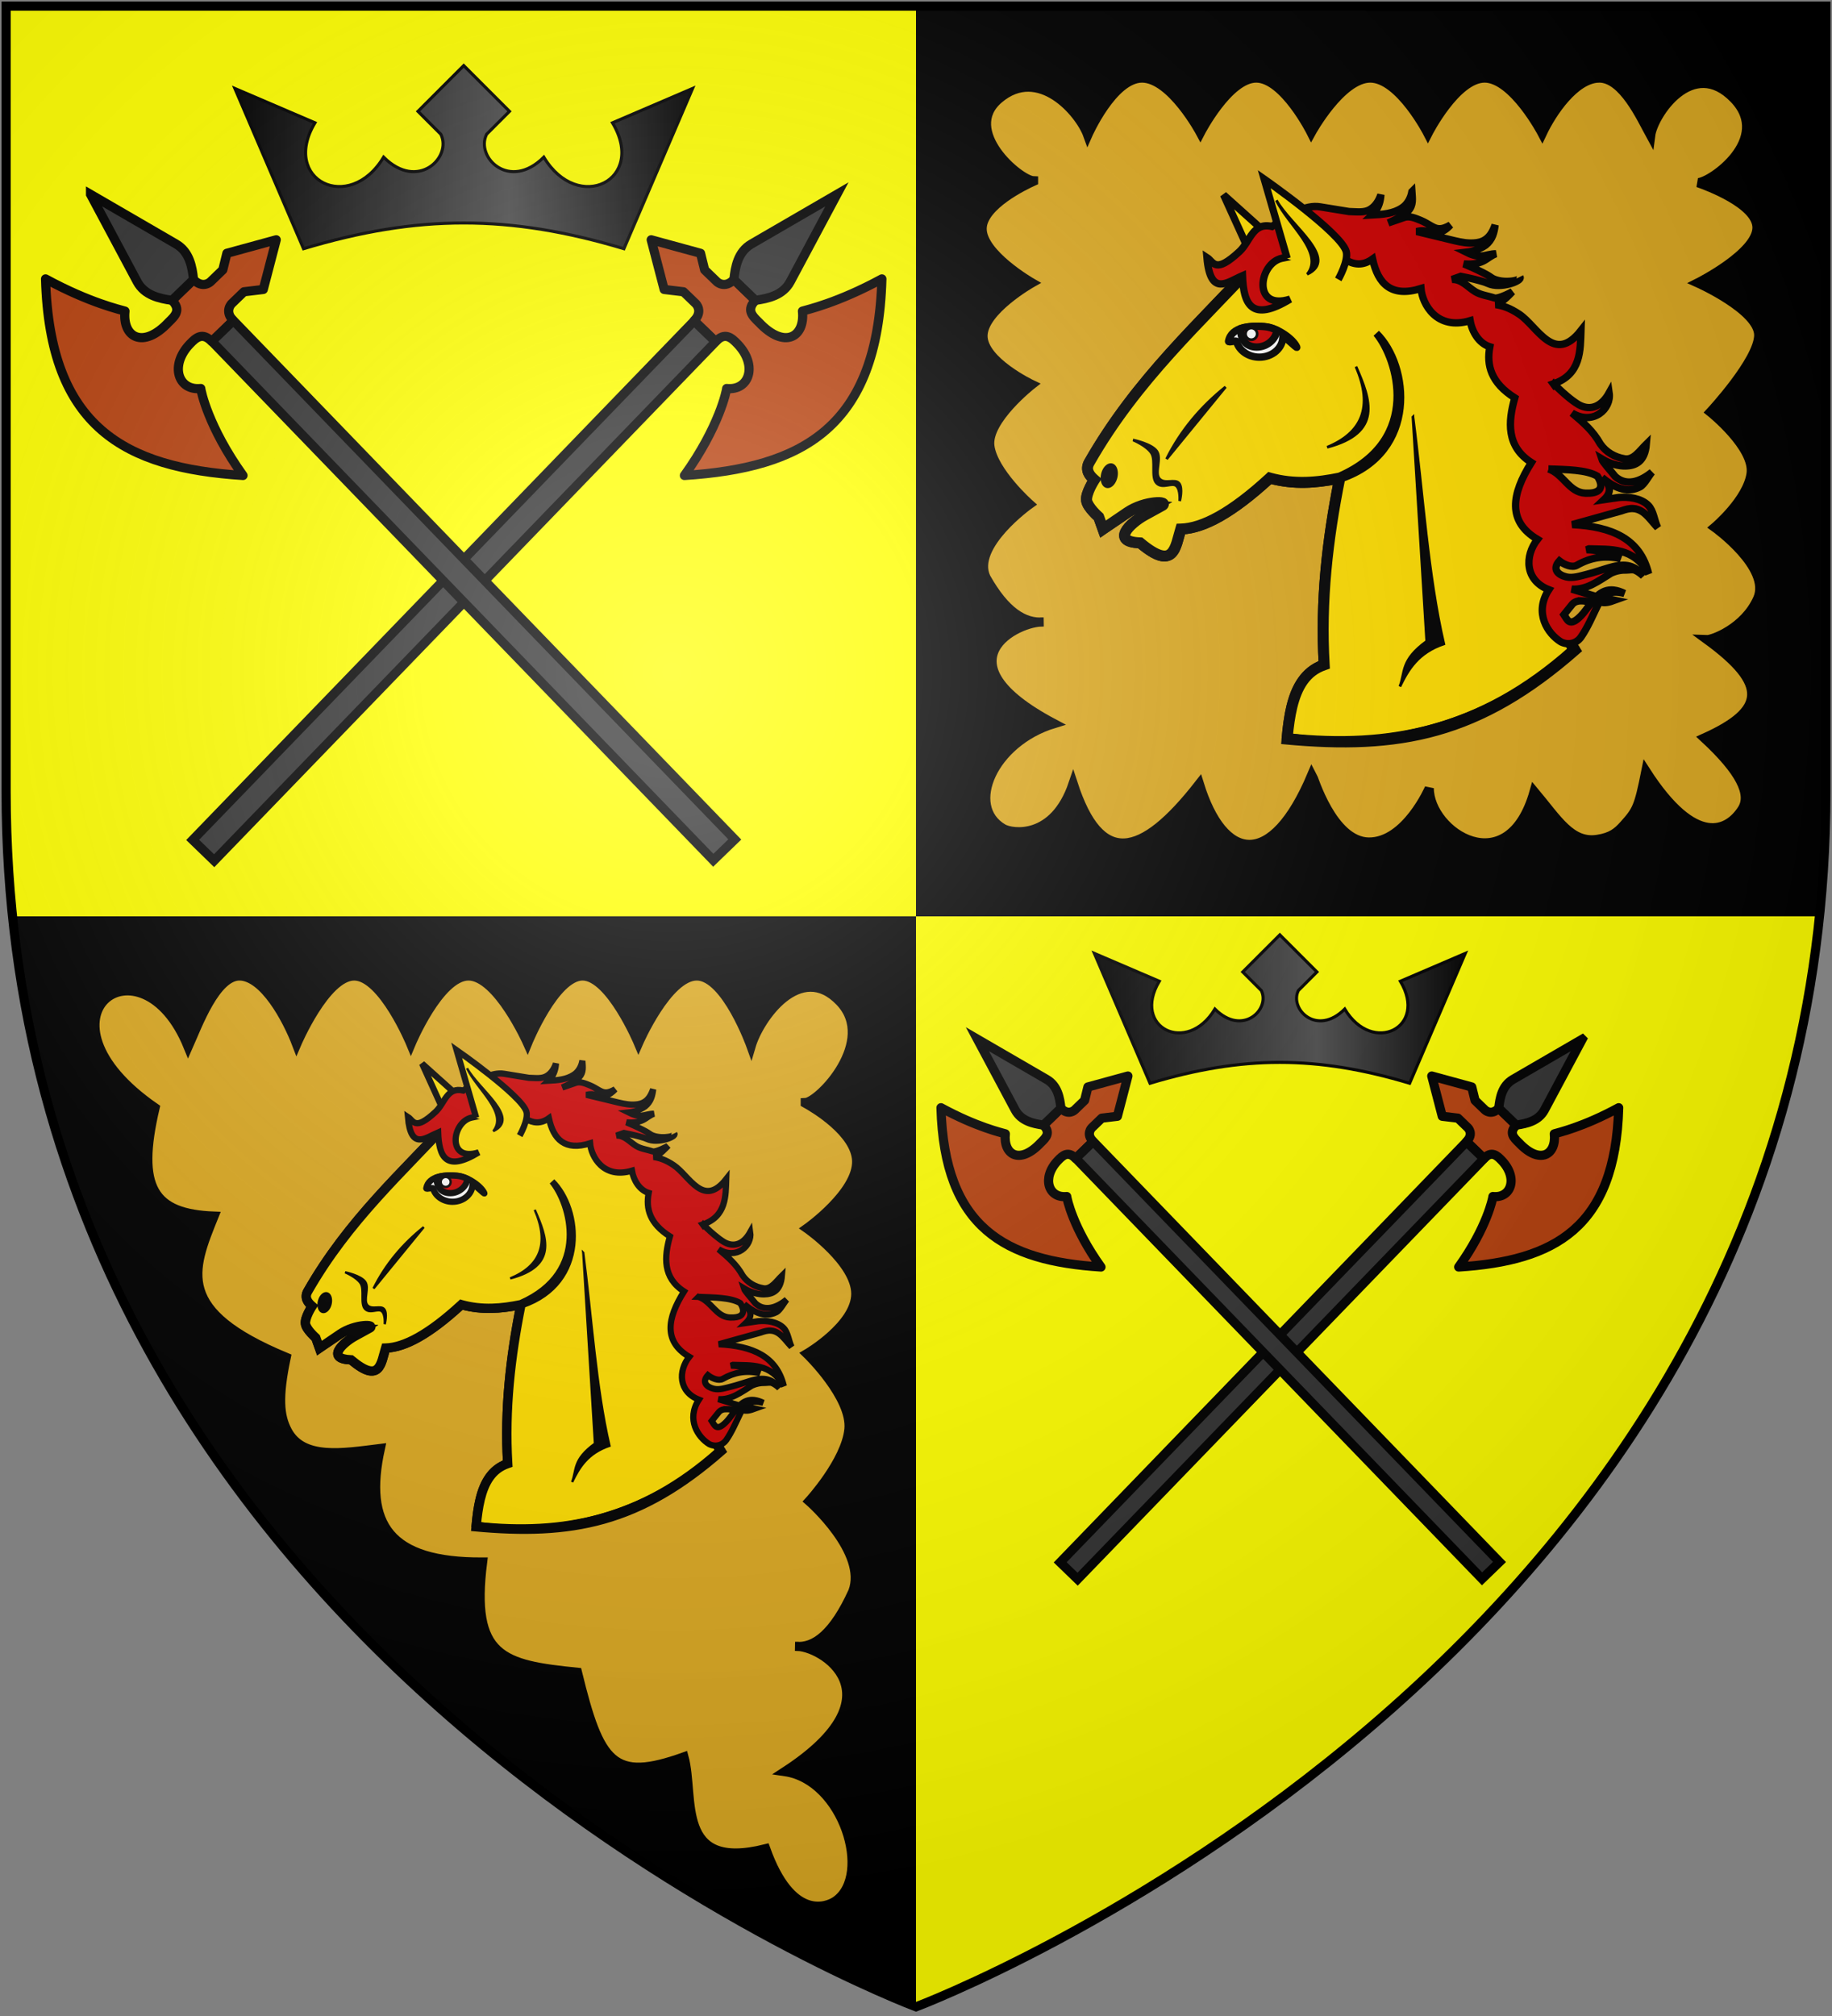 <?xml version="1.0" encoding="UTF-8" standalone="no"?>
<svg
   xmlns:dc="http://purl.org/dc/elements/1.1/"
   xmlns:cc="http://creativecommons.org/ns#"
   xmlns:rdf="http://www.w3.org/1999/02/22-rdf-syntax-ns#"
   xmlns:svg="http://www.w3.org/2000/svg"
   xmlns="http://www.w3.org/2000/svg"
   xmlns:xlink="http://www.w3.org/1999/xlink"
   xmlns:sodipodi="http://sodipodi.sourceforge.net/DTD/sodipodi-0.dtd"
   xmlns:inkscape="http://www.inkscape.org/namespaces/inkscape"
   width="600"
   height="660"
   id="svg2"
   version="1.1"
   inkscape:version="0.48.2 r9819"
   sodipodi:docname="House_Dustin_(Barbrey).svg">
  <rect width="100%" height="100%" fill="#808080" stroke="none"/>
  <sodipodi:namedview
     pagecolor="#ffffff"
     bordercolor="#666666"
     borderopacity="1"
     objecttolerance="10"
     gridtolerance="10"
     guidetolerance="10"
     inkscape:pageopacity="0"
     inkscape:pageshadow="2"
     inkscape:window-width="1366"
     inkscape:window-height="715"
     id="namedview22"
     showgrid="false"
     inkscape:zoom="0.71515153"
     inkscape:cx="251.23746"
     inkscape:cy="259.28734"
     inkscape:window-x="-8"
     inkscape:window-y="-8"
     inkscape:window-maximized="1"
     inkscape:current-layer="layer2" />
  <defs
     id="defs4">
    <linearGradient
       id="linearGradient3904">
      <stop
         id="stop3906"
         offset="0"
         style="stop-color:#00ff00;stop-opacity:1;" />
      <stop
         style="stop-color:#00c300;stop-opacity:1;"
         offset="0.5"
         id="stop3914" />
      <stop
         id="stop3910"
         offset="1"
         style="stop-color:#ffffff;stop-opacity:1;" />
    </linearGradient>
    <linearGradient
       id="linearGradient3854">
      <stop
         id="stop3856"
         offset="0"
         style="stop-color:#ffff00;stop-opacity:1;" />
      <stop
         style="stop-color:#ff8800;stop-opacity:1;"
         offset="0.437"
         id="stop3858" />
      <stop
         id="stop3860"
         offset="1"
         style="stop-color:#cc0000;stop-opacity:1;" />
    </linearGradient>
    <linearGradient
       id="linearGradient6940">
      <stop
         id="stop6942"
         offset="0"
         style="stop-color:#fcff00;stop-opacity:1;" />
      <stop
         style="stop-color:#ff8800;stop-opacity:1;"
         offset="0.386"
         id="stop6944" />
      <stop
         id="stop6946"
         offset="1"
         style="stop-color:#cc0000;stop-opacity:1;" />
    </linearGradient>
    <linearGradient
       id="linearGradient5451">
      <stop
         style="stop-color:#00ff00;stop-opacity:1;"
         offset="0"
         id="stop5453" />
      <stop
         id="stop3890"
         offset="0.5"
         style="stop-color:#ffffff;stop-opacity:1;" />
      <stop
         style="stop-color:#008800;stop-opacity:1;"
         offset="1"
         id="stop5455" />
    </linearGradient>
    <inkscape:path-effect
       effect="spiro"
       id="path-effect3576"
       is_visible="true" />
    <inkscape:path-effect
       is_visible="true"
       id="path-effect3572"
       effect="spiro" />
    <inkscape:path-effect
       effect="spiro"
       id="path-effect3568"
       is_visible="true" />
    <inkscape:path-effect
       is_visible="true"
       id="path-effect3136"
       effect="spiro" />
    <inkscape:path-effect
       effect="spiro"
       id="path-effect3132"
       is_visible="true" />
    <inkscape:path-effect
       effect="spiro"
       id="path-effect3101"
       is_visible="true" />
    <inkscape:path-effect
       is_visible="true"
       id="path-effect3085"
       effect="spiro" />
    <inkscape:path-effect
       is_visible="true"
       id="path-effect3083"
       effect="spiro" />
    <inkscape:path-effect
       is_visible="true"
       id="path-effect3081"
       effect="spiro" />
    <inkscape:path-effect
       is_visible="true"
       id="path-effect3079"
       effect="spiro" />
    <inkscape:path-effect
       is_visible="true"
       id="path-effect3077"
       effect="spiro" />
    <inkscape:path-effect
       is_visible="true"
       id="path-effect3075"
       effect="spiro" />
    <inkscape:path-effect
       effect="spiro"
       id="path-effect3049"
       is_visible="true" />
    <inkscape:path-effect
       is_visible="true"
       id="path-effect3045"
       effect="spiro" />
    <inkscape:path-effect
       effect="spiro"
       id="path-effect3041"
       is_visible="true" />
    <radialGradient
       id="rg"
       gradientUnits="userSpaceOnUse"
       cx="220"
       cy="220"
       r="405">
      <stop
         style="stop-color:#fff;stop-opacity:.3"
         offset="0"
         id="stop7" />
      <stop
         style="stop-color:#fff;stop-opacity:.2"
         offset=".2"
         id="stop9" />
      <stop
         style="stop-color:#666;stop-opacity:.1"
         offset=".6"
         id="stop11" />
      <stop
         style="stop-color:#000;stop-opacity:.13"
         offset="1"
         id="stop13" />
    </radialGradient>
    <path
       id="shield"
       d="m2,2v257c0,286 298,398 298,398c0,0 298-112 298-398V2z" />
    <radialGradient
       inkscape:collect="always"
       xlink:href="#rg-7"
       id="radialGradient3055-1"
       gradientUnits="userSpaceOnUse"
       cx="220"
       cy="220"
       r="405" />
    <radialGradient
       id="rg-7"
       gradientUnits="userSpaceOnUse"
       cx="220"
       cy="220"
       r="405">
      <stop
         style="stop-color:#fff;stop-opacity:.3"
         offset="0"
         id="stop7-4" />
      <stop
         style="stop-color:#fff;stop-opacity:.2"
         offset=".2"
         id="stop9-0" />
      <stop
         style="stop-color:#666;stop-opacity:.1"
         offset=".6"
         id="stop11-9" />
      <stop
         style="stop-color:#000;stop-opacity:.13"
         offset="1"
         id="stop13-4" />
    </radialGradient>
    <radialGradient
       r="405"
       cy="220"
       cx="220"
       gradientUnits="userSpaceOnUse"
       id="radialGradient3074"
       xlink:href="#rg-7"
       inkscape:collect="always" />
    <inkscape:path-effect
       is_visible="true"
       id="path-effect10120-1"
       effect="spiro" />
    <inkscape:path-effect
       effect="spiro"
       id="path-effect10118-3"
       is_visible="true" />
    <inkscape:path-effect
       effect="spiro"
       id="path-effect10116-9"
       is_visible="true" />
    <inkscape:path-effect
       effect="spiro"
       id="path-effect10114-7"
       is_visible="true" />
    <inkscape:path-effect
       effect="spiro"
       id="path-effect10112-7"
       is_visible="true" />
    <inkscape:path-effect
       effect="spiro"
       id="path-effect10110-2"
       is_visible="true" />
    <linearGradient
       inkscape:collect="always"
       xlink:href="#linearGradient4719-5"
       id="linearGradient4039"
       gradientUnits="userSpaceOnUse"
       gradientTransform="matrix(2.326,0,0,2.294,447.695,-1820.28)"
       x1="-145.259"
       y1="984.243"
       x2="-64.143"
       y2="984.148" />
    <linearGradient
       inkscape:collect="always"
       id="linearGradient4719-5">
      <stop
         style="stop-color:#666666;stop-opacity:1;"
         offset="0"
         id="stop4721-5" />
      <stop
         id="stop4809-1"
         offset="0.393"
         style="stop-color:#666666;stop-opacity:0.749;" />
      <stop
         style="stop-color:#666666;stop-opacity:0;"
         offset="1"
         id="stop4723-7" />
    </linearGradient>
    <radialGradient
       inkscape:collect="always"
       xlink:href="#linearGradient4801-8"
       id="radialGradient4041"
       gradientUnits="userSpaceOnUse"
       gradientTransform="matrix(-0.722,1.265,-2.273,-1.262,1712.011,1733.784)"
       cx="-307.143"
       cy="782.362"
       fx="-307.143"
       fy="782.362"
       r="63" />
    <linearGradient
       inkscape:collect="always"
       id="linearGradient4801-8">
      <stop
         style="stop-color:#000000;stop-opacity:1;"
         offset="0"
         id="stop4803-2" />
      <stop
         style="stop-color:#000000;stop-opacity:0;"
         offset="1"
         id="stop4805-4" />
    </linearGradient>
    <inkscape:path-effect
       effect="spiro"
       id="path-effect10108-4"
       is_visible="true" />
    <linearGradient
       inkscape:collect="always"
       xlink:href="#linearGradient4719-5"
       id="linearGradient4044"
       gradientUnits="userSpaceOnUse"
       gradientTransform="matrix(-2.406,0,0,-1.649,142.062,1726.531)"
       x1="-145.259"
       y1="984.243"
       x2="-64.143"
       y2="984.148" />
    <radialGradient
       inkscape:collect="always"
       xlink:href="#linearGradient4801-8"
       id="radialGradient4046"
       gradientUnits="userSpaceOnUse"
       gradientTransform="matrix(0.746,-0.909,2.351,0.906,-1165.637,-827.118)"
       cx="-307.143"
       cy="782.362"
       fx="-307.143"
       fy="782.362"
       r="63" />
    <inkscape:path-effect
       effect="spiro"
       id="path-effect10102-7"
       is_visible="true" />
    <linearGradient
       inkscape:collect="always"
       xlink:href="#linearGradient4719-5"
       id="linearGradient4049"
       gradientUnits="userSpaceOnUse"
       gradientTransform="matrix(2.335,0,0,-1.615,449.441,1692.189)"
       x1="-145.259"
       y1="984.243"
       x2="-64.143"
       y2="984.148" />
    <radialGradient
       inkscape:collect="always"
       xlink:href="#linearGradient4801-8"
       id="radialGradient4051"
       gradientUnits="userSpaceOnUse"
       gradientTransform="matrix(-0.724,-0.89,-2.282,0.888,1718.788,-809.094)"
       cx="-307.143"
       cy="782.362"
       fx="-307.143"
       fy="782.362"
       r="63" />
    <inkscape:path-effect
       is_visible="true"
       id="path-effect10096-8"
       effect="spiro" />
    <linearGradient
       inkscape:collect="always"
       xlink:href="#linearGradient4719-5"
       id="linearGradient4054"
       gradientUnits="userSpaceOnUse"
       gradientTransform="matrix(-2.41,0,0,2.282,139.611,-1810.816)"
       x1="-145.259"
       y1="984.243"
       x2="-64.143"
       y2="984.148" />
    <radialGradient
       inkscape:collect="always"
       xlink:href="#linearGradient4801-8"
       id="radialGradient4056"
       gradientUnits="userSpaceOnUse"
       gradientTransform="matrix(0.748,1.258,2.355,-1.255,-1170.296,1723.935)"
       cx="-307.143"
       cy="782.362"
       fx="-307.143"
       fy="782.362"
       r="63" />
    <inkscape:path-effect
       is_visible="true"
       id="path-effect10090-3"
       effect="spiro" />
    <inkscape:path-effect
       effect="spiro"
       id="path-effect10084-1"
       is_visible="true" />
    <inkscape:path-effect
       effect="spiro"
       id="path-effect10082-1"
       is_visible="true" />
    <radialGradient
       inkscape:collect="always"
       xlink:href="#linearGradient4801-8"
       id="radialGradient4061"
       gradientUnits="userSpaceOnUse"
       gradientTransform="matrix(-0.765,1.29,-2.41,-1.287,1806.844,1757.47)"
       cx="-307.143"
       cy="782.362"
       fx="-307.143"
       fy="782.362"
       r="63" />
    <inkscape:path-effect
       effect="spiro"
       id="path-effect10080-4"
       is_visible="true" />
    <inkscape:path-effect
       is_visible="true"
       id="path-effect3075-1"
       effect="spiro" />
    <inkscape:path-effect
       effect="spiro"
       id="path-effect3101-7"
       is_visible="true" />
    <linearGradient
       inkscape:collect="always"
       xlink:href="#grad1-7-7"
       id="linearGradient3085-8-8"
       gradientUnits="userSpaceOnUse"
       gradientTransform="matrix(0.775,0,0,0.31,152.69,-13.619)"
       x1="78.877"
       y1="178.074"
       x2="301.406"
       y2="178.074" />
    <linearGradient
       id="grad1-7-7"
       x1="78.877"
       y1="178.074"
       x2="301.406"
       y2="178.074"
       gradientTransform="scale(1.578,0.634)"
       gradientUnits="userSpaceOnUse">
      <stop
         offset="0%"
         style="stop-color:#da0;"
         id="stop16-4-4" />
      <stop
         offset="40%"
         style="stop-color:#fd0;"
         id="stop18-0-0" />
      <stop
         offset="60%"
         style="stop-color:#fd0;"
         id="stop20-9-9" />
      <stop
         offset="100%"
         style="stop-color:#da0;"
         id="stop22-4-4" />
    </linearGradient>
    <linearGradient
       inkscape:collect="always"
       xlink:href="#grad1-7-7"
       id="linearGradient3081-8-8"
       gradientUnits="userSpaceOnUse"
       gradientTransform="matrix(0.775,0,0,0.31,-27.31,-13.619)"
       x1="78.877"
       y1="178.074"
       x2="301.406"
       y2="178.074" />
    <linearGradient
       id="linearGradient3093"
       x1="78.877"
       y1="178.074"
       x2="301.406"
       y2="178.074"
       gradientTransform="scale(1.578,0.634)"
       gradientUnits="userSpaceOnUse">
      <stop
         offset="0%"
         style="stop-color:#da0;"
         id="stop3095" />
      <stop
         offset="40%"
         style="stop-color:#fd0;"
         id="stop3097" />
      <stop
         offset="60%"
         style="stop-color:#fd0;"
         id="stop3099" />
      <stop
         offset="100%"
         style="stop-color:#da0;"
         id="stop3101" />
    </linearGradient>
    <linearGradient
       y2="178.074"
       x2="301.406"
       y1="178.074"
       x1="78.877"
       gradientTransform="matrix(0.775,0,0,0.31,332.69,-13.619)"
       gradientUnits="userSpaceOnUse"
       id="linearGradient3128-1"
       xlink:href="#grad1-7-7"
       inkscape:collect="always" />
    <linearGradient
       id="linearGradient3104"
       x1="78.877"
       y1="178.074"
       x2="301.406"
       y2="178.074"
       gradientTransform="scale(1.578,0.634)"
       gradientUnits="userSpaceOnUse">
      <stop
         offset="0%"
         style="stop-color:#da0;"
         id="stop3106" />
      <stop
         offset="40%"
         style="stop-color:#fd0;"
         id="stop3108" />
      <stop
         offset="60%"
         style="stop-color:#fd0;"
         id="stop3110" />
      <stop
         offset="100%"
         style="stop-color:#da0;"
         id="stop3112" />
    </linearGradient>
    <inkscape:path-effect
       is_visible="true"
       id="path-effect3061"
       effect="spiro" />
    <clipPath
       clipPathUnits="userSpaceOnUse"
       id="clipPath10110">
      <path
         style="fill:#ffff00;fill-opacity:1;stroke:none"
         id="path10112"
         d="M 598,2 V 259 C 598,545 300,657 300,657 300,657 2,545 2,259 V 2 z"
         inkscape:connector-curvature="0" />
    </clipPath>
    <linearGradient
       inkscape:collect="always"
       xlink:href="#linearGradient5451"
       id="linearGradient5457"
       x1="-491.733"
       y1="496.606"
       x2="-128.626"
       y2="496.606"
       gradientUnits="userSpaceOnUse"
       spreadMethod="pad" />
    <linearGradient
       inkscape:collect="always"
       xlink:href="#linearGradient5451"
       id="linearGradient6923"
       gradientUnits="userSpaceOnUse"
       spreadMethod="pad"
       x1="-491.733"
       y1="496.606"
       x2="-128.626"
       y2="496.606" />
    <radialGradient
       inkscape:collect="always"
       xlink:href="#linearGradient3904"
       id="radialGradient3916"
       cx="334.25"
       cy="274.859"
       fx="334.25"
       fy="274.859"
       r="266.25"
       gradientTransform="matrix(0.034,1.943,-1.034,0.018,607.22,-379.573)"
       gradientUnits="userSpaceOnUse" />
    <linearGradient
       y2="178.074"
       x2="301.406"
       y1="178.074"
       x1="78.877"
       gradientTransform="matrix(1.294,0,0,0.52,55.919,-63.729)"
       gradientUnits="userSpaceOnUse"
       id="linearGradient4465"
       xlink:href="#grad1-7"
       inkscape:collect="always" />
    <linearGradient
       id="grad1-7"
       x1="78.877"
       y1="178.074"
       x2="301.406"
       y2="178.074"
       gradientTransform="scale(1.578,0.634)"
       gradientUnits="userSpaceOnUse">
      <stop
         offset="0"
         style="stop-color:#000000;stop-opacity:1;"
         id="stop16-4" />
      <stop
         offset="0.6"
         style="stop-color:#505050;stop-opacity:1;"
         id="stop20-0" />
      <stop
         offset="1"
         style="stop-color:#000000;stop-opacity:1;"
         id="stop22-9" />
    </linearGradient>
    <linearGradient
       inkscape:collect="always"
       xlink:href="#grad1-7"
       id="linearGradient4520"
       gradientUnits="userSpaceOnUse"
       gradientTransform="matrix(1.294,0,0,0.52,55.919,-63.729)"
       x1="78.877"
       y1="178.074"
       x2="301.406"
       y2="178.074" />
    <linearGradient
       id="linearGradient4635"
       x1="78.877"
       y1="178.074"
       x2="301.406"
       y2="178.074"
       gradientTransform="scale(1.578,0.634)"
       gradientUnits="userSpaceOnUse">
      <stop
         offset="0"
         style="stop-color:#000000;stop-opacity:1;"
         id="stop4637" />
      <stop
         offset="0.6"
         style="stop-color:#505050;stop-opacity:1;"
         id="stop4639" />
      <stop
         offset="1"
         style="stop-color:#000000;stop-opacity:1;"
         id="stop4641" />
    </linearGradient>
  </defs>
  <g
     inkscape:groupmode="layer"
     id="layer2"
     inkscape:label="Elements"
     style="display:inline">
    <use
       id="bg"
       xlink:href="#shield"
       style="fill:#ffff00;display:inline"
       x="0"
       y="0"
       width="1"
       height="1"
       transform="matrix(-1,0,0,1,600,0)" />
    <path
       inkscape:connector-curvature="0"
       id="top-right"
       d="m 300,2 0,298 295.893,0 C 597.268,286.748 598,273.089 598,259 L 598,2 300,2 z"
       style="fill:#000000;display:inline" />
    <path
       inkscape:connector-curvature="0"
       id="bottom-left"
       d="M 4.107,300 C 30.646,555.756 300,657 300,657 l 0,-357 -295.893,0 z"
       style="fill:#000000;display:inline" />
    <path
       style="fill:#ddaa22;fill-opacity:1;fill-rule:evenodd;stroke:#000000;stroke-width:3;stroke-linecap:butt;stroke-linejoin:miter;stroke-miterlimit:4;stroke-opacity:1;stroke-dasharray:none;display:inline"
       d="m 78.594,319.516 c 7.864,0.225 15.337,13.952 18.545,22.335 0,0 9.5,-22.335 18.857,-22.335 9.357,0 18.576,22.335 18.576,22.335 0,0 9.272,-22.258 18.826,-22.335 9.554,-0.077 19.387,22.025 19.387,22.025 -1e-5,0 8.938,-22.025 18.015,-22.025 9.077,0 18.296,22.025 18.296,22.025 0,0 9.552,-22.025 19.106,-22.025 9.554,0 17.782,23.006 17.782,23.006 2.647,-9.024 16.052,-28.22 29.08,-14.609 12.336,12.888 -6.796,32.861 -11.33,33.055 0,0.029 0,0.16 0,0.189 2.929,1.629 16.575,9.7 16.831,18.928 0.286,10.331 -16.317,22.06 -16.317,22.06 10e-6,0 16.036,11.162 16.036,21.423 10e-6,10.261 -16.036,19.616 -16.036,19.616 10e-6,0 14.829,14.283 13.792,24.727 -1.037,10.444 -13.059,23.54 -13.059,23.54 10e-6,10e-6 19.245,16.803 14.322,29.592 -6.268,13.742 -12.537,18.584 -18.805,17.939 8.153,-0.511 35.237,15.78 -3.464,40.998 19.245,2.782 28.724,33.942 16.694,42.318 -3.077,2.142 -14.549,6.479 -22.96,-17.061 -29.869,7.496 -23.147,-16.839 -26.761,-30.067 -23.158,8.26 -27.561,2.295 -34.893,-27.694 -24.566,-2.474 -34.985,-4.965 -31.058,-36.095 -30.638,0.169 -38.909,-12.378 -33.486,-37.174 -12.458,1.537 -25.383,3.776 -30.445,-5.78 -2.62,-4.947 -3.133,-11.053 -0.384,-24.054 C 57.374,429.296 62.812,416.189 70.107,398.138 50.231,397.37 44.625,388.965 50.785,362.665 7.887,332.989 46.163,304.706 61.623,342.712 c 3.132,-7.061 9.113,-23.42 16.971,-23.196 z"
       id="path3356"
       inkscape:connector-curvature="0"
       sodipodi:nodetypes="scscscscscsccscscsccccscccccsccccs" />
    <path
       inkscape:connector-curvature="0"
       style="fill:#ddaa22;fill-opacity:1;fill-rule:evenodd;stroke:#000000;stroke-width:3;stroke-linecap:butt;stroke-linejoin:miter;stroke-miterlimit:4;stroke-opacity:1;stroke-dasharray:none;display:inline"
       d="m 523.633,25.555 c -7.864,0.182 -15.337,11.321 -18.545,18.123 0,10e-7 -9.5,-18.123 -18.857,-18.123 -9.357,0 -18.576,18.123 -18.576,18.123 0,10e-7 -9.272,-18.06 -18.826,-18.123 -9.554,-0.063 -19.387,17.871 -19.387,17.871 1e-5,0 -8.938,-17.871 -18.015,-17.871 -9.077,0 -18.296,17.871 -18.296,17.871 0,0 -9.552,-17.871 -19.106,-17.871 -9.554,0 -17.782,18.667 -17.782,18.667 -2.647,-7.322 -16.052,-22.898 -29.08,-11.854 -12.336,10.457 6.796,26.663 11.33,26.821 0,0.024 0,0.13 0,0.154 -2.929,1.322 -16.575,7.871 -16.831,15.358 -0.286,8.383 16.317,17.899 16.317,17.899 -1e-5,0 -16.036,9.057 -16.036,17.383 -1e-5,8.326 16.036,15.917 16.036,15.917 -1e-5,0 -14.829,11.589 -13.792,20.063 1.037,8.474 13.059,19.1 13.059,19.1 -1e-5,1e-5 -19.245,13.634 -14.322,24.011 6.268,11.15 12.537,15.079 18.805,14.555 -8.153,-0.415 -35.237,12.803 3.464,33.266 -19.946,6.096 -29.134,27.035 -16.694,34.336 2.864,1.681 16.69,3.836 22.96,-14.687 8.852,27.152 22.152,24.659 41.324,0.081 7.845,25.34 23.594,28.539 36.893,-3.058 0.493,0.858 6.712,21.949 18.592,22.102 12.125,0.156 19.828,-17.627 19.828,-17.627 0,14.371 25.843,31.3 34.365,1.067 7.817,9.348 12.148,16.999 20.707,15.686 4.513,-0.693 6.475,-2.271 8.67,-4.723 4.229,-4.724 4.833,-5.761 7.203,-17.606 16.401,25.442 27.024,19.462 31.486,12.509 3.162,-4.927 -0.532,-12.414 -12.36,-23.365 20.209,-9.098 20.917,-17.59 0.9,-32.2 1.748,0.062 12.286,-3.761 16.579,-13.431 4.474,-10.077 -14.077,-23.34 -14.077,-23.34 10e-6,-1e-5 10.756,-9.053 11.933,-17.601 1.177,-8.548 -13.351,-20.143 -13.351,-20.143 -10e-6,0 15.775,-16.94 15.845,-25.135 0.07,-8.195 -19.948,-17.145 -19.948,-17.145 0,-4e-6 19.457,-9.754 19.387,-18.137 -0.064,-7.639 -16.411,-13.656 -19.34,-14.674 4.112,-0.007 24.549,-14.277 11.813,-27.477 -13.63,-14.126 -26.441,5.34 -27.304,12.049 -3.132,-5.729 -9.113,-19.003 -16.971,-18.821 z"
       id="path3478"
       sodipodi:nodetypes="ccscscscscsccscscsccccscccsccsacsccscscscscsccc" />
    <g
       transform="matrix(0.497,0,0,0.497,80.053,-170.005)"
       style="display:inline"
       id="g3150">
      <path
         d="m 754.029,497.428 -0.564,0.085 -84.835,13.65 -0.395,0.085 -0.31,0.31 c -38.531,42.017 -80.597,78.992 -112.305,134.585 -1.591,2.79 -1.495,5.513 -0.536,7.699 0.81,1.847 2.156,3.29 3.497,4.513 -0.389,0.613 -1.24,1.872 -2.397,4.259 -1.403,2.893 -2.84,6.351 -2.425,9.335 0.388,2.793 2.539,5.512 4.513,7.728 1.859,2.086 3.436,3.461 3.638,3.638 l 2.736,7.671 0.536,1.495 1.297,-0.902 15.935,-10.802 c 5.728,-3.887 12.667,-5.772 17.373,-6.261 1.491,-0.155 2.612,-0.106 3.497,-0.028 l -10.745,5.923 c -4.992,2.746 -10.685,7.056 -12.889,11.366 -0.551,1.078 -0.899,2.168 -0.846,3.3 0.053,1.131 0.561,2.251 1.467,3.102 1.749,1.645 4.808,2.468 9.533,2.679 5.535,4.616 9.815,7.204 13.312,8.207 3.569,1.024 6.471,0.28 8.461,-1.579 1.99,-1.86 3.149,-4.604 4.089,-7.558 0.861,-2.703 1.529,-5.589 2.313,-8.235 14.791,-0.738 33.585,-10.975 58.042,-33.392 15.621,4.169 30.148,2.967 44.251,0.197 -7.845,39.552 -12.341,79.609 -9.984,120.681 -12.059,4.499 -18.079,15.168 -21.237,28.175 -1.487,6.124 -2.365,12.809 -3.018,19.686 11.748,1.893 23.791,2.877 36.072,2.877 59.892,0 114.363,-23.402 154.779,-61.567 l -9.307,-14.412 -14.75,-79.448 3.384,-49.299 0.028,-0.282 -0.113,-0.282 -26.765,-62.611 -0.113,-0.282 -0.197,-0.169 -74.597,-63.767 -0.423,-0.367 z"
         id="path2841-1"
         style="font-size:medium;font-style:normal;font-variant:normal;font-weight:normal;font-stretch:normal;text-indent:0;text-align:start;text-decoration:none;line-height:normal;letter-spacing:normal;word-spacing:normal;text-transform:none;direction:ltr;block-progression:tb;writing-mode:lr-tb;text-anchor:start;color:#000000;fill:#ffdd00;fill-opacity:1;stroke:#000000;stroke-width:4.821;marker:none;visibility:visible;display:inline;overflow:visible;enable-background:accumulate;font-family:Bitstream Vera Sans;-inkscape-font-specification:Bitstream Vera Sans"
         inkscape:connector-curvature="0" />
      <path
         d="m 754.029,497.428 -0.564,0.085 -84.835,13.65 -0.395,0.085 -0.31,0.31 c -38.531,42.017 -80.597,78.992 -112.305,134.585 -1.591,2.79 -1.495,5.513 -0.536,7.699 0.81,1.847 2.156,3.29 3.497,4.513 -0.389,0.613 -1.24,1.872 -2.397,4.259 -1.403,2.893 -2.84,6.351 -2.425,9.335 0.388,2.793 2.539,5.512 4.513,7.728 1.859,2.086 3.436,3.461 3.638,3.638 l 2.736,7.671 0.536,1.495 1.297,-0.902 15.935,-10.802 c 5.728,-3.887 12.667,-5.772 17.373,-6.261 1.491,-0.155 2.612,-0.106 3.497,-0.028 l -10.745,5.923 c -4.992,2.746 -10.685,7.056 -12.889,11.366 -0.551,1.078 -0.899,2.168 -0.846,3.3 0.053,1.131 0.561,2.251 1.467,3.102 1.749,1.645 4.808,2.468 9.533,2.679 5.535,4.616 9.815,7.204 13.312,8.207 3.569,1.024 6.471,0.28 8.461,-1.579 1.99,-1.86 3.149,-4.604 4.089,-7.558 0.861,-2.703 1.529,-5.589 2.313,-8.235 14.791,-0.738 33.585,-10.975 58.042,-33.392 15.621,4.169 30.148,2.967 44.251,0.197 -7.845,39.552 -12.341,79.609 -9.984,120.681 -12.059,4.499 -18.079,15.168 -21.237,28.175 -1.701,7.007 -2.626,14.725 -3.301,22.654 75.17,6.996 128.158,-2.756 192.596,-59.45 l -10.769,-16.621 -14.75,-79.448 3.384,-49.299 0.028,-0.282 -0.113,-0.282 -26.765,-62.611 -0.113,-0.282 -0.197,-0.169 -74.597,-63.767 -0.423,-0.367 4e-5,-4e-4 z m -0.733,2.566 73.949,63.203 26.511,62.075 -3.384,49.271 0,0.169 0.028,0.141 14.807,79.702 0.028,0.254 0.141,0.197 9.342,14.826 c -60.669,54.027 -121.095,64.404 -186.301,57.729 0.652,-6.934 1.536,-13.604 3.002,-19.646 3.142,-12.939 8.792,-22.82 20.504,-26.793 l 0.874,-0.31 -0.056,-0.931 c -2.488,-41.699 2.15,-82.401 10.238,-122.655 50.431,-17.427 44.695,-74.235 22.948,-95.566 13.903,16.704 30.474,70.043 -24.386,94.128 -14.68,3.017 -29.529,4.455 -45.548,0.028 l -0.649,-0.197 -0.508,0.479 c -25.01,23.02 -43.905,32.92 -57.845,33.251 l -0.874,0.028 -0.254,0.846 c -0.925,2.971 -1.645,6.163 -2.538,8.969 -0.893,2.805 -1.982,5.177 -3.413,6.515 -1.431,1.337 -3.124,1.875 -6.12,1.015 -2.996,-0.86 -7.181,-3.298 -12.748,-7.981 l -0.31,-0.254 -0.423,-0.028 c -4.759,-0.164 -7.374,-1.088 -8.376,-2.031 -0.501,-0.472 -0.679,-0.913 -0.705,-1.467 -0.026,-0.553 0.171,-1.263 0.592,-2.087 1.687,-3.298 7.176,-7.767 11.874,-10.351 l 11.394,-6.261 c 0.809,-0.445 1.486,-0.799 1.692,-1.833 0.103,-0.517 -0.111,-1.136 -0.423,-1.467 -0.312,-0.331 -0.643,-0.494 -0.987,-0.62 -1.376,-0.504 -3.295,-0.518 -5.838,-0.254 -5.086,0.529 -12.324,2.464 -18.501,6.656 l -14.637,9.956 -2.313,-6.515 -0.113,-0.282 -0.226,-0.226 c 0,0 -1.781,-1.554 -3.638,-3.638 -1.857,-2.084 -3.692,-4.787 -3.92,-6.43 -0.255,-1.834 0.873,-5.19 2.2,-7.925 1.326,-2.735 2.736,-4.879 2.736,-4.879 l 0.592,-0.902 -0.818,-0.705 c -1.439,-1.221 -2.872,-2.724 -3.582,-4.343 -0.71,-1.619 -0.837,-3.29 0.423,-5.5 31.394,-55.043 73.124,-91.822 111.684,-133.824 l 83.876,-13.537 9e-5,4e-5 z"
         id="path2841"
         style="font-size:medium;font-style:normal;font-variant:normal;font-weight:normal;font-stretch:normal;text-indent:0;text-align:start;text-decoration:none;line-height:normal;letter-spacing:normal;word-spacing:normal;text-transform:none;direction:ltr;block-progression:tb;writing-mode:lr-tb;text-anchor:start;color:#000000;fill:#000000;fill-opacity:1;stroke:#000000;stroke-width:4.821;marker:none;visibility:visible;display:inline;overflow:visible;enable-background:accumulate;font-family:Bitstream Vera Sans;-inkscape-font-specification:Bitstream Vera Sans"
         inkscape:connector-curvature="0" />
      <path
         inkscape:connector-curvature="0"
         id="path3955"
         d="m 672.248,557.209 c -8.655,-0.705 -21.886,-0.259 -23.755,9.683 0,1.093 5.023,-0.843 5.302,0.169 1.644,5.957 7.83,10.294 15.032,10.294 8.427,0 15.455,-5.927 15.455,-13.453 0,-1.609 9.781,8.274 9.194,6.853 -2.16,-5.224 -12.574,-12.842 -21.229,-13.547 z"
         style="font-size:medium;font-style:normal;font-variant:normal;font-weight:normal;font-stretch:normal;text-indent:0;text-align:start;text-decoration:none;line-height:normal;letter-spacing:normal;word-spacing:normal;text-transform:none;direction:ltr;block-progression:tb;writing-mode:lr-tb;text-anchor:start;color:#000000;fill:#ffffff;fill-opacity:1;stroke:#000000;stroke-width:4.821;marker:none;visibility:visible;display:inline;overflow:visible;enable-background:accumulate;font-family:Bitstream Vera Sans;-inkscape-font-specification:Bitstream Vera Sans" />
      <path
         inkscape:connector-curvature="0"
         id="path3993"
         d="m 666.994,556.993 c -3.506,0.007 -7.194,0.385 -10.379,1.467 l -0.056,0.113 c -0.127,0.273 -0.057,0.591 -0.056,0.874 0,5.995 3.282,11.225 10.576,11.225 6.987,0 12.752,-5.364 13.227,-11.084 l -0.085,-0.113 c -2.641,-1.203 -5.387,-2.045 -7.981,-2.256 -1.623,-0.132 -3.406,-0.229 -5.246,-0.226 z"
         style="font-size:medium;font-style:normal;font-variant:normal;font-weight:normal;font-stretch:normal;text-indent:0;text-align:start;text-decoration:none;line-height:normal;letter-spacing:normal;word-spacing:normal;text-transform:none;direction:ltr;block-progression:tb;writing-mode:lr-tb;text-anchor:start;color:#000000;fill:#cc0000;fill-opacity:1;stroke:#000000;stroke-width:4.821;marker:none;visibility:visible;display:inline;overflow:visible;enable-background:accumulate;font-family:Bitstream Vera Sans;-inkscape-font-specification:Bitstream Vera Sans" />
      <path
         d="m 667.366,562.002 a 3.838,3.838 0 1 1 -7.677,0 3.838,3.838 0 1 1 7.677,0 z"
         id="path3621"
         style="fill:#ffffff;fill-opacity:1;stroke:#000000;stroke-width:1.786"
         inkscape:connector-curvature="0" />
      <path
         d="m 585.651,631.921 c 0,0 8.984,3.695 12.091,8.637 3.107,4.941 -0.539,16.026 3.455,19.864 3.993,3.838 10.107,-0.897 12.955,1.727 2.847,2.624 2.159,9.932 2.159,9.932 0,0 2.215,-8.448 -0.432,-11.659 -2.647,-3.212 -9.498,0.933 -12.955,-3.023 -3.457,-3.956 1.665,-13.307 -1.727,-18.137 -3.392,-4.83 -15.546,-7.341 -15.546,-7.341 z"
         id="path3631"
         style="fill:#000000;stroke:#000000;stroke-width:1.786"
         inkscape:connector-curvature="0" />
      <path
         d="m 607.674,644.444 38.864,-47.501 c -16.279,13.063 -29.492,28.682 -38.864,47.501 z"
         id="path3633"
         style="fill:#000000;stroke:#000000;stroke-width:1.786"
         inkscape:connector-curvature="0" />
      <path
         d="m 713.472,636.671 c 36.571,-9.592 28.679,-31.114 19,-53.115 11.603,26.673 3.932,43.709 -19,53.115 z"
         id="path3635"
         style="fill:#000000;stroke:#000000;stroke-width:1.786"
         inkscape:connector-curvature="0" />
      <path
         d="m 770.041,616.807 9.068,147.685 c -17.371,12.579 -13.976,20.365 -17.705,29.796 5.519,-11.419 12.082,-22.316 28.932,-28.069 -10.636,-45.933 -13.746,-99.393 -20.296,-149.412 z"
         id="path3637"
         style="fill:#000000;stroke:#000000;stroke-width:1.786"
         inkscape:connector-curvature="0" />
      <path
         d="m 662.516,508.419 -17.273,-38.001 29.796,26.773"
         id="path3641"
         style="fill:#ffdd00;stroke:#000000;stroke-width:4.821;stroke-linecap:butt;stroke-linejoin:miter;stroke-miterlimit:4;stroke-opacity:1;stroke-dasharray:none"
         inkscape:connector-curvature="0" />
      <path
         d="m 574.32,656.695 a 4.598,7.388 13.175 0 1 -8.861,-2.478 4.598,7.388 13.175 1 1 8.861,2.478 z"
         id="path3643"
         style="fill:#000000;fill-opacity:1;stroke:#000000;stroke-width:1.786"
         inkscape:connector-curvature="0" />
      <path
         d="m 769.343,468.322 c -0.787,4.493 -3.199,8.572 -6.628,10.717 -5.614,3.745 -12.531,4.285 -19.629,4.654 0.507,-0.479 1.007,-0.967 1.467,-1.495 2.934,-3.501 4.141,-7.783 4.343,-11.874 -1.308,3.881 -3.573,7.39 -6.628,9.363 -4.047,2.793 -9.249,1.816 -14.32,1.734 l -19.164,-3.116 c -9.484,-1.542 -20.107,4.719 -31.637,12.945 -12.81,-2.937 -14.249,9.812 -21.421,16.484 -16.28,15.146 -16.949,6.848 -21.448,3.963 2.246,26.237 13.546,16.185 23.409,11.958 0.677,18.547 5.743,31.117 31.418,15.455 -25.014,7.94 -20.843,-23.583 -5.5,-26.906 13.989,-3.03 32.132,-5.655 41.882,0.987 5.439,3.087 11.178,4.326 17.937,-0.508 3.587,16.46 12.405,25.504 31.898,19.432 0.882,10.308 10.353,27.817 32.405,21.188 1.286,7.477 5.908,15.031 12.973,17.196 -2.323,12.218 0.782,23.748 16.443,33.639 -4.493,15.827 -5.598,32.041 10.943,42.609 -13.284,21.038 -15.841,38.842 4.005,50.603 -8.595,10.897 -8.313,27.05 7.474,33.145 -9.977,15.351 -0.657,29.085 7.953,34.38 5.163,2.584 10.495,0.808 13.227,-3.102 4.392,-6.285 7.427,-13.6 10.83,-20.56 0.488,-0.955 0.984,-1.884 1.523,-2.764 3.272,1.293 6.543,0.195 9.815,-0.987 l -7.925,-1.608 c 0.744,-0.847 1.566,-1.59 2.51,-2.172 1.369,-0.864 3.034,-1.373 4.766,-1.523 2.328,-0.204 4.77,0.174 7.135,0.818 -2.199,-1.085 -4.555,-1.944 -7.107,-2.228 -1.922,-0.211 -3.943,-0.018 -5.866,0.705 -1.776,0.683 -3.386,1.73 -4.766,2.99 -0.22,0.2 -0.437,0.414 -0.649,0.62 l -16.386,-4.936 c 9.982,0.685 17.803,-5.512 25.947,-10.492 3.512,-1.606 6.627,-2.143 10.294,-2.087 1.726,0.01 3.861,-0.585 5.5,0.141 2.005,0.885 3.853,2.268 5.5,3.836 -1.377,-1.81 -2.991,-3.505 -4.964,-4.795 -1.624,-1.058 -3.495,-1.781 -5.471,-2.115 -4.144,-0.67 -8.379,0.261 -12.212,1.41 -4.802,1.383 -9.452,3.067 -14.017,4.202 -4.752,1.181 -9.796,2.95 -14.214,1.833 -5.231,-1.322 -9.455,-4.965 -4.456,-10.52 3.159,2.465 8.303,4.706 11.563,2.849 8.69,-4.95 17.916,-6.753 28.795,-4.343 -6.701,-3.563 -14.405,-5.671 -22.45,-5.838 l 1.523,-0.62 c 14.113,0.534 29.356,-1.478 39.372,16.442 -5.528,-23.223 -24.406,-31.092 -50.343,-32.405 l 32.349,-9.025 c 2.729,-0.988 5.443,-1.768 8.066,-1.523 1.941,0.115 3.981,0.864 5.81,2.087 1.834,1.223 3.513,2.963 5.133,4.795 1.642,1.866 3.212,3.861 4.964,5.669 -2.255,-4.607 -2.627,-11.095 -6.261,-14.716 -4.742,-4.725 -12.973,-5.763 -19.574,-5.139 l -9.533,1.41 c 4.912,-4.617 4.883,-9.459 -1.326,-14.581 1.647,1.387 3.367,2.688 5.189,3.864 3.23,2.124 7.01,3.782 10.999,4.146 3.208,0.258 6.327,-0.474 8.969,-1.918 2.791,-1.536 5.794,-7.372 7.792,-9.655 -7.892,6.471 -17.044,9.414 -24.234,2.914 -3.087,-3.955 -8.288,-9.471 -8.969,-11.648 6.19,3.716 11.587,4.756 15.596,4.71 6.711,-0.077 12.935,-2.763 13.89,-14.435 -4.322,4.232 -8.392,10.701 -14.285,9.725 -6.583,-1.09 -12.333,-4.425 -16.076,-9.843 -4.718,-8.435 -10.85,-13.757 -18.67,-20.363 13.907,8.494 26.067,-2.701 24.509,-13.257 -4.647,8.407 -11.908,12.473 -20.306,7.645 -2.621,-1.603 -5.078,-3.498 -7.502,-5.528 -2.089,-1.757 -4.127,-3.597 -6.092,-5.5 -0.614,-0.595 -1.213,-1.204 -1.805,-1.805 -0.163,-0.166 -0.323,-0.316 -0.479,-0.479 -0.042,-0.044 -0.072,-0.099 -0.113,-0.141 -0.011,-0.011 -0.018,-0.017 -0.028,-0.028 -0.004,-0.004 -0.024,-0.025 -0.028,-0.028 l -0.197,0.254 -0.226,-0.31 c 18.445,-6.181 17.76,-22.49 18.184,-35.108 -17.818,22.606 -28.447,-2.56 -40.634,-10.751 -6.141,-4.127 -10.947,-5.672 -15.568,-6.346 1.405,-0.345 2.493,-0.999 3.384,-1.636 1.361,-0.907 2.578,-1.921 3.723,-2.961 0.988,-0.896 1.909,-1.814 2.82,-2.764 0.285,-0.296 0.569,-0.601 0.846,-0.902 0.077,-0.084 0.15,-0.17 0.226,-0.254 0.005,-0.006 -0.005,-0.022 0,-0.028 -0.099,0.055 -0.211,0.115 -0.31,0.169 -0.358,0.196 -0.71,0.404 -1.072,0.592 -1.159,0.602 -2.344,1.151 -3.525,1.664 -1.376,0.597 -2.752,1.137 -4.118,1.495 -1.18,0.28 -2.208,0.494 -2.849,0.226 -4.119,-1.386 -8.87,-1.859 -12.607,-4.146 -5.028,-3.077 -9.015,-8.298 -15.286,-8.038 L 801.551,524.08 c 1.764,0.348 3.519,0.712 5.274,1.1 2.317,0.513 4.626,1.073 6.882,1.692 1.908,0.537 3.705,1.024 5.33,1.749 2.496,1.155 5.075,1.503 7.502,1.467 2.494,-0.021 4.925,-0.409 7.248,-1.044 1.848,-0.498 3.708,-1.147 5.33,-2.172 0.502,-0.312 1.004,-0.689 1.354,-1.185 0.228,-0.31 0.332,-0.743 0.141,-1.044 0.126,0.333 -0.076,0.674 -0.31,0.902 -0.403,0.382 -0.906,0.612 -1.438,0.818 -1.713,0.647 -3.527,0.866 -5.359,0.987 -2.274,0.139 -4.534,0.01 -6.684,-0.423 -2.092,-0.438 -4.08,-1.12 -5.5,-2.256 -1.813,-1.288 -3.726,-2.273 -5.528,-3.187 -2.208,-1.127 -4.425,-2.186 -6.656,-3.187 -1.846,-0.829 -3.72,-1.615 -5.584,-2.397 2.031,0.159 4.108,0.212 6.176,0 2.233,-0.228 4.401,-0.811 6.374,-1.749 1.6,-0.775 2.944,-1.736 4.259,-2.623 1.352,-0.908 2.76,-1.727 4.315,-2.313 -1.662,-0.012 -3.37,0.266 -5.02,0.649 -1.576,0.357 -3.117,0.748 -4.541,0.846 -1.733,0.133 -3.43,-0.09 -5.048,-0.536 -1.675,-0.445 -3.301,-1.145 -4.907,-1.946 4.621,-0.523 8.941,-2.043 12.776,-4.682 2.127,-1.692 3.685,-3.88 4.625,-6.233 0.917,-2.312 1.318,-4.694 1.608,-7.051 -0.825,2.226 -1.766,4.415 -3.074,6.261 -1.312,1.855 -3.033,3.336 -4.936,4.202 -2.528,1.202 -5.434,1.467 -8.348,1.438 -4.633,-0.084 -9.184,-1.26 -13.876,-2.397 l -21.434,-5.189 c 6.655,-1.659 8.236,1.584 14.863,0.564 3.131,-0.8 5.431,-2.799 7.389,-4.879 -2.463,1.449 -5.18,2.631 -7.671,2.454 -1.778,-0.067 -3.432,-0.916 -5.133,-1.861 -2.028,-1.172 -4.141,-2.518 -6.712,-3.582 -3.445,-1.386 -7.397,-3.201 -10.971,-1.974 l -10.52,3.61 c 4.115,-1.803 10.136,-4.778 13.227,-8.01 3.466,-3.729 2.668,-8.027 2.369,-12.579 l -9e-5,-1.4e-4 z m 89.996,182.643 c 11.778,0.473 24.844,0.431 32.208,4.766 0,0 8.638,11.839 -7.84,11.197 -10.839,-0.423 -14.417,-12.646 -24.367,-15.963 z m 21.716,86.866 c 1.999,0.013 4.247,0.452 6.543,1.156 -2.413,3.114 -4.462,6.29 -6.853,8.715 -7.596,7.806 -8.953,2.566 -11.225,-0.761 l 5.387,-6.684 c 1.414,-1.754 3.579,-2.442 6.148,-2.425 z"
         id="path3649"
         style="fill:#cc0000;fill-rule:evenodd;stroke:#000000;stroke-width:4.821;stroke-miterlimit:4;stroke-dasharray:none"
         inkscape:connector-curvature="0" />
      <path
         d="m 687.131,512.305 -15.114,-52.251 c 0,0 50.15,34.991 53.978,47.501 1.88,6.145 -5.182,18.569 -5.182,18.569"
         id="path3639"
         style="fill:#ffdd00;stroke:#000000;stroke-width:4.821;stroke-linecap:butt;stroke-linejoin:miter;stroke-miterlimit:4;stroke-opacity:1;stroke-dasharray:none"
         inkscape:connector-curvature="0" />
      <path
         d="m 700.371,522.701 c 11.427,-14.281 -12.703,-32.388 -20.314,-48.683 9.277,16.769 41.715,38.547 20.314,48.683 z"
         id="path3733"
         style="fill:#000000;stroke:#000000;stroke-width:1.786"
         inkscape:connector-curvature="0" />
    </g>
    <g
       id="g4379"
       style="display:inline"
       transform="matrix(0.423,0,0,0.423,-134.704,149.22)">
      <path
         inkscape:connector-curvature="0"
         style="font-size:medium;font-style:normal;font-variant:normal;font-weight:normal;font-stretch:normal;text-indent:0;text-align:start;text-decoration:none;line-height:normal;letter-spacing:normal;word-spacing:normal;text-transform:none;direction:ltr;block-progression:tb;writing-mode:lr-tb;text-anchor:start;color:#000000;fill:#ffdd00;fill-opacity:1;stroke:#000000;stroke-width:4.821;marker:none;visibility:visible;display:inline;overflow:visible;enable-background:accumulate;font-family:Bitstream Vera Sans;-inkscape-font-specification:Bitstream Vera Sans"
         id="path4381"
         d="m 754.029,497.428 -0.564,0.085 -84.835,13.65 -0.395,0.085 -0.31,0.31 c -38.531,42.017 -80.597,78.992 -112.305,134.585 -1.591,2.79 -1.495,5.513 -0.536,7.699 0.81,1.847 2.156,3.29 3.497,4.513 -0.389,0.613 -1.24,1.872 -2.397,4.259 -1.403,2.893 -2.84,6.351 -2.425,9.335 0.388,2.793 2.539,5.512 4.513,7.728 1.859,2.086 3.436,3.461 3.638,3.638 l 2.736,7.671 0.536,1.495 1.297,-0.902 15.935,-10.802 c 5.728,-3.887 12.667,-5.772 17.373,-6.261 1.491,-0.155 2.612,-0.106 3.497,-0.028 l -10.745,5.923 c -4.992,2.746 -10.685,7.056 -12.889,11.366 -0.551,1.078 -0.899,2.168 -0.846,3.3 0.053,1.131 0.561,2.251 1.467,3.102 1.749,1.645 4.808,2.468 9.533,2.679 5.535,4.616 9.815,7.204 13.312,8.207 3.569,1.024 6.471,0.28 8.461,-1.579 1.99,-1.86 3.149,-4.604 4.089,-7.558 0.861,-2.703 1.529,-5.589 2.313,-8.235 14.791,-0.738 33.585,-10.975 58.042,-33.392 15.621,4.169 30.148,2.967 44.251,0.197 -7.845,39.552 -12.341,79.609 -9.984,120.681 -12.059,4.499 -18.079,15.168 -21.237,28.175 -1.487,6.124 -2.365,12.809 -3.018,19.686 11.748,1.893 23.791,2.877 36.072,2.877 59.892,0 114.363,-23.402 154.779,-61.567 l -9.307,-14.412 -14.75,-79.448 3.384,-49.299 0.028,-0.282 -0.113,-0.282 -26.765,-62.611 -0.113,-0.282 -0.197,-0.169 -74.597,-63.767 -0.423,-0.367 z" />
      <path
         inkscape:connector-curvature="0"
         style="font-size:medium;font-style:normal;font-variant:normal;font-weight:normal;font-stretch:normal;text-indent:0;text-align:start;text-decoration:none;line-height:normal;letter-spacing:normal;word-spacing:normal;text-transform:none;direction:ltr;block-progression:tb;writing-mode:lr-tb;text-anchor:start;color:#000000;fill:#000000;fill-opacity:1;stroke:#000000;stroke-width:4.821;marker:none;visibility:visible;display:inline;overflow:visible;enable-background:accumulate;font-family:Bitstream Vera Sans;-inkscape-font-specification:Bitstream Vera Sans"
         id="path4383"
         d="m 754.029,497.428 -0.564,0.085 -84.835,13.65 -0.395,0.085 -0.31,0.31 c -38.531,42.017 -80.597,78.992 -112.305,134.585 -1.591,2.79 -1.495,5.513 -0.536,7.699 0.81,1.847 2.156,3.29 3.497,4.513 -0.389,0.613 -1.24,1.872 -2.397,4.259 -1.403,2.893 -2.84,6.351 -2.425,9.335 0.388,2.793 2.539,5.512 4.513,7.728 1.859,2.086 3.436,3.461 3.638,3.638 l 2.736,7.671 0.536,1.495 1.297,-0.902 15.935,-10.802 c 5.728,-3.887 12.667,-5.772 17.373,-6.261 1.491,-0.155 2.612,-0.106 3.497,-0.028 l -10.745,5.923 c -4.992,2.746 -10.685,7.056 -12.889,11.366 -0.551,1.078 -0.899,2.168 -0.846,3.3 0.053,1.131 0.561,2.251 1.467,3.102 1.749,1.645 4.808,2.468 9.533,2.679 5.535,4.616 9.815,7.204 13.312,8.207 3.569,1.024 6.471,0.28 8.461,-1.579 1.99,-1.86 3.149,-4.604 4.089,-7.558 0.861,-2.703 1.529,-5.589 2.313,-8.235 14.791,-0.738 33.585,-10.975 58.042,-33.392 15.621,4.169 30.148,2.967 44.251,0.197 -7.845,39.552 -12.341,79.609 -9.984,120.681 -12.059,4.499 -18.079,15.168 -21.237,28.175 -1.701,7.007 -2.626,14.725 -3.301,22.654 75.17,6.996 128.158,-2.756 192.596,-59.45 l -10.769,-16.621 -14.75,-79.448 3.384,-49.299 0.028,-0.282 -0.113,-0.282 -26.765,-62.611 -0.113,-0.282 -0.197,-0.169 -74.597,-63.767 -0.423,-0.367 4e-5,-4e-4 z m -0.733,2.566 73.949,63.203 26.511,62.075 -3.384,49.271 0,0.169 0.028,0.141 14.807,79.702 0.028,0.254 0.141,0.197 9.342,14.826 c -60.669,54.027 -121.095,64.404 -186.301,57.729 0.652,-6.934 1.536,-13.604 3.002,-19.646 3.142,-12.939 8.792,-22.82 20.504,-26.793 l 0.874,-0.31 -0.056,-0.931 c -2.488,-41.699 2.15,-82.401 10.238,-122.655 50.431,-17.427 44.695,-74.235 22.948,-95.566 13.903,16.704 30.474,70.043 -24.386,94.128 -14.68,3.017 -29.529,4.455 -45.548,0.028 l -0.649,-0.197 -0.508,0.479 c -25.01,23.02 -43.905,32.92 -57.845,33.251 l -0.874,0.028 -0.254,0.846 c -0.925,2.971 -1.645,6.163 -2.538,8.969 -0.893,2.805 -1.982,5.177 -3.413,6.515 -1.431,1.337 -3.124,1.875 -6.12,1.015 -2.996,-0.86 -7.181,-3.298 -12.748,-7.981 l -0.31,-0.254 -0.423,-0.028 c -4.759,-0.164 -7.374,-1.088 -8.376,-2.031 -0.501,-0.472 -0.679,-0.913 -0.705,-1.467 -0.026,-0.553 0.171,-1.263 0.592,-2.087 1.687,-3.298 7.176,-7.767 11.874,-10.351 l 11.394,-6.261 c 0.809,-0.445 1.486,-0.799 1.692,-1.833 0.103,-0.517 -0.111,-1.136 -0.423,-1.467 -0.312,-0.331 -0.643,-0.494 -0.987,-0.62 -1.376,-0.504 -3.295,-0.518 -5.838,-0.254 -5.086,0.529 -12.324,2.464 -18.501,6.656 l -14.637,9.956 -2.313,-6.515 -0.113,-0.282 -0.226,-0.226 c 0,0 -1.781,-1.554 -3.638,-3.638 -1.857,-2.084 -3.692,-4.787 -3.92,-6.43 -0.255,-1.834 0.873,-5.19 2.2,-7.925 1.326,-2.735 2.736,-4.879 2.736,-4.879 l 0.592,-0.902 -0.818,-0.705 c -1.439,-1.221 -2.872,-2.724 -3.582,-4.343 -0.71,-1.619 -0.837,-3.29 0.423,-5.5 31.394,-55.043 73.124,-91.822 111.684,-133.824 l 83.876,-13.537 9e-5,4e-5 z" />
      <path
         style="font-size:medium;font-style:normal;font-variant:normal;font-weight:normal;font-stretch:normal;text-indent:0;text-align:start;text-decoration:none;line-height:normal;letter-spacing:normal;word-spacing:normal;text-transform:none;direction:ltr;block-progression:tb;writing-mode:lr-tb;text-anchor:start;color:#000000;fill:#ffffff;fill-opacity:1;stroke:#000000;stroke-width:4.821;marker:none;visibility:visible;display:inline;overflow:visible;enable-background:accumulate;font-family:Bitstream Vera Sans;-inkscape-font-specification:Bitstream Vera Sans"
         d="m 672.248,557.209 c -8.655,-0.705 -21.886,-0.259 -23.755,9.683 0,1.093 5.023,-0.843 5.302,0.169 1.644,5.957 7.83,10.294 15.032,10.294 8.427,0 15.455,-5.927 15.455,-13.453 0,-1.609 9.781,8.274 9.194,6.853 -2.16,-5.224 -12.574,-12.842 -21.229,-13.547 z"
         id="path4385"
         inkscape:connector-curvature="0" />
      <path
         style="font-size:medium;font-style:normal;font-variant:normal;font-weight:normal;font-stretch:normal;text-indent:0;text-align:start;text-decoration:none;line-height:normal;letter-spacing:normal;word-spacing:normal;text-transform:none;direction:ltr;block-progression:tb;writing-mode:lr-tb;text-anchor:start;color:#000000;fill:#cc0000;fill-opacity:1;stroke:#000000;stroke-width:4.821;marker:none;visibility:visible;display:inline;overflow:visible;enable-background:accumulate;font-family:Bitstream Vera Sans;-inkscape-font-specification:Bitstream Vera Sans"
         d="m 666.994,556.993 c -3.506,0.007 -7.194,0.385 -10.379,1.467 l -0.056,0.113 c -0.127,0.273 -0.057,0.591 -0.056,0.874 0,5.995 3.282,11.225 10.576,11.225 6.987,0 12.752,-5.364 13.227,-11.084 l -0.085,-0.113 c -2.641,-1.203 -5.387,-2.045 -7.981,-2.256 -1.623,-0.132 -3.406,-0.229 -5.246,-0.226 z"
         id="path4387"
         inkscape:connector-curvature="0" />
      <path
         inkscape:connector-curvature="0"
         style="fill:#ffffff;fill-opacity:1;stroke:#000000;stroke-width:1.786"
         id="path4389"
         d="m 667.366,562.002 a 3.838,3.838 0 1 1 -7.677,0 3.838,3.838 0 1 1 7.677,0 z" />
      <path
         inkscape:connector-curvature="0"
         style="fill:#000000;stroke:#000000;stroke-width:1.786"
         id="path4391"
         d="m 585.651,631.921 c 0,0 8.984,3.695 12.091,8.637 3.107,4.941 -0.539,16.026 3.455,19.864 3.993,3.838 10.107,-0.897 12.955,1.727 2.847,2.624 2.159,9.932 2.159,9.932 0,0 2.215,-8.448 -0.432,-11.659 -2.647,-3.212 -9.498,0.933 -12.955,-3.023 -3.457,-3.956 1.665,-13.307 -1.727,-18.137 -3.392,-4.83 -15.546,-7.341 -15.546,-7.341 z" />
      <path
         inkscape:connector-curvature="0"
         style="fill:#000000;stroke:#000000;stroke-width:1.786"
         id="path4393"
         d="m 607.674,644.444 38.864,-47.501 c -16.279,13.063 -29.492,28.682 -38.864,47.501 z" />
      <path
         inkscape:connector-curvature="0"
         style="fill:#000000;stroke:#000000;stroke-width:1.786"
         id="path4395"
         d="m 713.472,636.671 c 36.571,-9.592 28.679,-31.114 19,-53.115 11.603,26.673 3.932,43.709 -19,53.115 z" />
      <path
         inkscape:connector-curvature="0"
         style="fill:#000000;stroke:#000000;stroke-width:1.786"
         id="path4397"
         d="m 770.041,616.807 9.068,147.685 c -17.371,12.579 -13.976,20.365 -17.705,29.796 5.519,-11.419 12.082,-22.316 28.932,-28.069 -10.636,-45.933 -13.746,-99.393 -20.296,-149.412 z" />
      <path
         inkscape:connector-curvature="0"
         style="fill:#ffdd00;stroke:#000000;stroke-width:4.821;stroke-linecap:butt;stroke-linejoin:miter;stroke-miterlimit:4;stroke-opacity:1;stroke-dasharray:none"
         id="path4399"
         d="m 662.516,508.419 -17.273,-38.001 29.796,26.773" />
      <path
         inkscape:connector-curvature="0"
         style="fill:#000000;fill-opacity:1;stroke:#000000;stroke-width:1.786"
         id="path4401"
         d="m 574.32,656.695 a 4.598,7.388 13.175 0 1 -8.861,-2.478 4.598,7.388 13.175 1 1 8.861,2.478 z" />
      <path
         inkscape:connector-curvature="0"
         style="fill:#cc0000;fill-rule:evenodd;stroke:#000000;stroke-width:4.821;stroke-miterlimit:4;stroke-dasharray:none"
         id="path4403"
         d="m 769.343,468.322 c -0.787,4.493 -3.199,8.572 -6.628,10.717 -5.614,3.745 -12.531,4.285 -19.629,4.654 0.507,-0.479 1.007,-0.967 1.467,-1.495 2.934,-3.501 4.141,-7.783 4.343,-11.874 -1.308,3.881 -3.573,7.39 -6.628,9.363 -4.047,2.793 -9.249,1.816 -14.32,1.734 l -19.164,-3.116 c -9.484,-1.542 -20.107,4.719 -31.637,12.945 -12.81,-2.937 -14.249,9.812 -21.421,16.484 -16.28,15.146 -16.949,6.848 -21.448,3.963 2.246,26.237 13.546,16.185 23.409,11.958 0.677,18.547 5.743,31.117 31.418,15.455 -25.014,7.94 -20.843,-23.583 -5.5,-26.906 13.989,-3.03 32.132,-5.655 41.882,0.987 5.439,3.087 11.178,4.326 17.937,-0.508 3.587,16.46 12.405,25.504 31.898,19.432 0.882,10.308 10.353,27.817 32.405,21.188 1.286,7.477 5.908,15.031 12.973,17.196 -2.323,12.218 0.782,23.748 16.443,33.639 -4.493,15.827 -5.598,32.041 10.943,42.609 -13.284,21.038 -15.841,38.842 4.005,50.603 -8.595,10.897 -8.313,27.05 7.474,33.145 -9.977,15.351 -0.657,29.085 7.953,34.38 5.163,2.584 10.495,0.808 13.227,-3.102 4.392,-6.285 7.427,-13.6 10.83,-20.56 0.488,-0.955 0.984,-1.884 1.523,-2.764 3.272,1.293 6.543,0.195 9.815,-0.987 l -7.925,-1.608 c 0.744,-0.847 1.566,-1.59 2.51,-2.172 1.369,-0.864 3.034,-1.373 4.766,-1.523 2.328,-0.204 4.77,0.174 7.135,0.818 -2.199,-1.085 -4.555,-1.944 -7.107,-2.228 -1.922,-0.211 -3.943,-0.018 -5.866,0.705 -1.776,0.683 -3.386,1.73 -4.766,2.99 -0.22,0.2 -0.437,0.414 -0.649,0.62 l -16.386,-4.936 c 9.982,0.685 17.803,-5.512 25.947,-10.492 3.512,-1.606 6.627,-2.143 10.294,-2.087 1.726,0.01 3.861,-0.585 5.5,0.141 2.005,0.885 3.853,2.268 5.5,3.836 -1.377,-1.81 -2.991,-3.505 -4.964,-4.795 -1.624,-1.058 -3.495,-1.781 -5.471,-2.115 -4.144,-0.67 -8.379,0.261 -12.212,1.41 -4.802,1.383 -9.452,3.067 -14.017,4.202 -4.752,1.181 -9.796,2.95 -14.214,1.833 -5.231,-1.322 -9.455,-4.965 -4.456,-10.52 3.159,2.465 8.303,4.706 11.563,2.849 8.69,-4.95 17.916,-6.753 28.795,-4.343 -6.701,-3.563 -14.405,-5.671 -22.45,-5.838 l 1.523,-0.62 c 14.113,0.534 29.356,-1.478 39.372,16.442 -5.528,-23.223 -24.406,-31.092 -50.343,-32.405 l 32.349,-9.025 c 2.729,-0.988 5.443,-1.768 8.066,-1.523 1.941,0.115 3.981,0.864 5.81,2.087 1.834,1.223 3.513,2.963 5.133,4.795 1.642,1.866 3.212,3.861 4.964,5.669 -2.255,-4.607 -2.627,-11.095 -6.261,-14.716 -4.742,-4.725 -12.973,-5.763 -19.574,-5.139 l -9.533,1.41 c 4.912,-4.617 4.883,-9.459 -1.326,-14.581 1.647,1.387 3.367,2.688 5.189,3.864 3.23,2.124 7.01,3.782 10.999,4.146 3.208,0.258 6.327,-0.474 8.969,-1.918 2.791,-1.536 5.794,-7.372 7.792,-9.655 -7.892,6.471 -17.044,9.414 -24.234,2.914 -3.087,-3.955 -8.288,-9.471 -8.969,-11.648 6.19,3.716 11.587,4.756 15.596,4.71 6.711,-0.077 12.935,-2.763 13.89,-14.435 -4.322,4.232 -8.392,10.701 -14.285,9.725 -6.583,-1.09 -12.333,-4.425 -16.076,-9.843 -4.718,-8.435 -10.85,-13.757 -18.67,-20.363 13.907,8.494 26.067,-2.701 24.509,-13.257 -4.647,8.407 -11.908,12.473 -20.306,7.645 -2.621,-1.603 -5.078,-3.498 -7.502,-5.528 -2.089,-1.757 -4.127,-3.597 -6.092,-5.5 -0.614,-0.595 -1.213,-1.204 -1.805,-1.805 -0.163,-0.166 -0.323,-0.316 -0.479,-0.479 -0.042,-0.044 -0.072,-0.099 -0.113,-0.141 -0.011,-0.011 -0.018,-0.017 -0.028,-0.028 -0.004,-0.004 -0.024,-0.025 -0.028,-0.028 l -0.197,0.254 -0.226,-0.31 c 18.445,-6.181 17.76,-22.49 18.184,-35.108 -17.818,22.606 -28.447,-2.56 -40.634,-10.751 -6.141,-4.127 -10.947,-5.672 -15.568,-6.346 1.405,-0.345 2.493,-0.999 3.384,-1.636 1.361,-0.907 2.578,-1.921 3.723,-2.961 0.988,-0.896 1.909,-1.814 2.82,-2.764 0.285,-0.296 0.569,-0.601 0.846,-0.902 0.077,-0.084 0.15,-0.17 0.226,-0.254 0.005,-0.006 -0.005,-0.022 0,-0.028 -0.099,0.055 -0.211,0.115 -0.31,0.169 -0.358,0.196 -0.71,0.404 -1.072,0.592 -1.159,0.602 -2.344,1.151 -3.525,1.664 -1.376,0.597 -2.752,1.137 -4.118,1.495 -1.18,0.28 -2.208,0.494 -2.849,0.226 -4.119,-1.386 -8.87,-1.859 -12.607,-4.146 -5.028,-3.077 -9.015,-8.298 -15.286,-8.038 L 801.551,524.08 c 1.764,0.348 3.519,0.712 5.274,1.1 2.317,0.513 4.626,1.073 6.882,1.692 1.908,0.537 3.705,1.024 5.33,1.749 2.496,1.155 5.075,1.503 7.502,1.467 2.494,-0.021 4.925,-0.409 7.248,-1.044 1.848,-0.498 3.708,-1.147 5.33,-2.172 0.502,-0.312 1.004,-0.689 1.354,-1.185 0.228,-0.31 0.332,-0.743 0.141,-1.044 0.126,0.333 -0.076,0.674 -0.31,0.902 -0.403,0.382 -0.906,0.612 -1.438,0.818 -1.713,0.647 -3.527,0.866 -5.359,0.987 -2.274,0.139 -4.534,0.01 -6.684,-0.423 -2.092,-0.438 -4.08,-1.12 -5.5,-2.256 -1.813,-1.288 -3.726,-2.273 -5.528,-3.187 -2.208,-1.127 -4.425,-2.186 -6.656,-3.187 -1.846,-0.829 -3.72,-1.615 -5.584,-2.397 2.031,0.159 4.108,0.212 6.176,0 2.233,-0.228 4.401,-0.811 6.374,-1.749 1.6,-0.775 2.944,-1.736 4.259,-2.623 1.352,-0.908 2.76,-1.727 4.315,-2.313 -1.662,-0.012 -3.37,0.266 -5.02,0.649 -1.576,0.357 -3.117,0.748 -4.541,0.846 -1.733,0.133 -3.43,-0.09 -5.048,-0.536 -1.675,-0.445 -3.301,-1.145 -4.907,-1.946 4.621,-0.523 8.941,-2.043 12.776,-4.682 2.127,-1.692 3.685,-3.88 4.625,-6.233 0.917,-2.312 1.318,-4.694 1.608,-7.051 -0.825,2.226 -1.766,4.415 -3.074,6.261 -1.312,1.855 -3.033,3.336 -4.936,4.202 -2.528,1.202 -5.434,1.467 -8.348,1.438 -4.633,-0.084 -9.184,-1.26 -13.876,-2.397 l -21.434,-5.189 c 6.655,-1.659 8.236,1.584 14.863,0.564 3.131,-0.8 5.431,-2.799 7.389,-4.879 -2.463,1.449 -5.18,2.631 -7.671,2.454 -1.778,-0.067 -3.432,-0.916 -5.133,-1.861 -2.028,-1.172 -4.141,-2.518 -6.712,-3.582 -3.445,-1.386 -7.397,-3.201 -10.971,-1.974 l -10.52,3.61 c 4.115,-1.803 10.136,-4.778 13.227,-8.01 3.466,-3.729 2.668,-8.027 2.369,-12.579 l -9e-5,-1.4e-4 z m 89.996,182.643 c 11.778,0.473 24.844,0.431 32.208,4.766 0,0 8.638,11.839 -7.84,11.197 -10.839,-0.423 -14.417,-12.646 -24.367,-15.963 z m 21.716,86.866 c 1.999,0.013 4.247,0.452 6.543,1.156 -2.413,3.114 -4.462,6.29 -6.853,8.715 -7.596,7.806 -8.953,2.566 -11.225,-0.761 l 5.387,-6.684 c 1.414,-1.754 3.579,-2.442 6.148,-2.425 z" />
      <path
         inkscape:connector-curvature="0"
         style="fill:#ffdd00;stroke:#000000;stroke-width:4.821;stroke-linecap:butt;stroke-linejoin:miter;stroke-miterlimit:4;stroke-opacity:1;stroke-dasharray:none"
         id="path4405"
         d="m 687.131,512.305 -15.114,-52.251 c 0,0 50.15,34.991 53.978,47.501 1.88,6.145 -5.182,18.569 -5.182,18.569" />
      <path
         inkscape:connector-curvature="0"
         style="fill:#000000;stroke:#000000;stroke-width:1.786"
         id="path4407"
         d="m 700.371,522.701 c 11.427,-14.281 -12.703,-32.388 -20.314,-48.683 9.277,16.769 41.715,38.547 20.314,48.683 z" />
    </g>
    <g
       style="display:inline"
       transform="matrix(0.522,0,0,0.522,-5.771,6.192)"
       id="g3045">
      <path
         style="fill:#b7410e;stroke:#000000;stroke-width:5.745;stroke-linecap:round;stroke-linejoin:round"
         id="path4082"
         d="m 460.864,164.832 c 0,0 4.823,4.658 10.645,-1.371 l 13.504,13.042 c -5.822,6.029 -2.054,9.668 2.136,13.714 16.121,17.198 29.076,9.404 27.37,-6.958 2.965,-0.939 22.12,-5.13 49.849,-20.211 -2.581,93.264 -49.83,118.53 -123.905,123.296 21.944,-30.596 26.425,-53.238 26.504,-54.554 14.181,1.53 19.675,-14.41 6.909,-27.827 -3.927,-4.128 -7.958,-7.685 -13.78,-1.656 l -13.504,-13.042 c 5.822,-6.029 0.999,-10.687 0.999,-10.687 l -7.717,-7.452 -12.116,-1.448 -8.13,-31.155 30.968,8.469 2.552,10.388 z"
         inkscape:connector-curvature="0" />
      <path
         style="fill:#333333;stroke:#000000;stroke-width:5.745"
         id="path4084"
         d="m 536.145,110.037 -29.253,54.746 c -4.618,8.628 -14.026,10.602 -21.879,11.719 l -13.504,-13.042 c 0.842,-7.888 2.486,-17.36 10.947,-22.276 l 53.689,-31.147 z"
         inkscape:connector-curvature="0" />
      <rect
         style="fill:#333333;stroke:#000000;stroke-width:5.745"
         id="rect4086"
         transform="matrix(-0.695,0.719,0.719,0.695,0,0)"
         y="452.731"
         x="-174.098"
         ry="1.0664739e-016"
         rx="4.9266047e-017"
         height="18.773"
         width="452.621" />
      <path
         inkscape:connector-curvature="0"
         d="m 143.136,164.832 c 0,0 -4.823,4.658 -10.645,-1.371 L 118.987,176.502 c 5.822,6.029 2.054,9.668 -2.136,13.714 -16.121,17.198 -29.076,9.404 -27.37,-6.958 -2.965,-0.939 -22.12,-5.13 -49.849,-20.211 2.581,93.264 49.83,118.53 123.905,123.296 -21.944,-30.596 -26.425,-53.238 -26.504,-54.554 -14.181,1.53 -19.675,-14.41 -6.909,-27.827 3.927,-4.128 7.958,-7.685 13.78,-1.656 l 13.504,-13.042 c -5.822,-6.029 -0.999,-10.687 -0.999,-10.687 l 7.717,-7.452 12.116,-1.448 8.13,-31.155 -30.968,8.469 -2.552,10.388 z"
         id="path3081"
         style="fill:#b7410e;stroke:#000000;stroke-width:5.745;stroke-linecap:round;stroke-linejoin:round" />
      <path
         inkscape:connector-curvature="0"
         d="m 67.855,110.037 29.253,54.746 c 4.618,8.628 14.026,10.602 21.879,11.719 l 13.504,-13.042 c -0.842,-7.888 -2.486,-17.36 -10.947,-22.276 L 67.855,110.037 z"
         id="path3083"
         style="fill:#333333;stroke:#000000;stroke-width:5.745" />
      <rect
         width="452.621"
         height="18.773"
         rx="4.9266047e-017"
         ry="1.0664739e-016"
         x="245.49"
         y="18.237"
         transform="matrix(0.695,0.719,-0.719,0.695,0,0)"
         id="rect3085"
         style="fill:#333333;stroke:#000000;stroke-width:5.745" />
      <path
         d="m 158.412,43.619 43.076,100.511 c 71.794,-21.538 129.229,-21.538 201.023,0 L 445.588,43.619 395.332,65.157 c 21.538,35.897 -21.538,57.435 -43.076,21.538 -21.538,21.538 -43.076,0 -35.897,-14.359 L 330.718,57.977 302,29.26 273.282,57.977 287.641,72.336 C 294.821,86.695 273.282,108.233 251.744,86.695 230.206,122.592 187.13,101.054 208.668,65.157 L 158.412,43.619 z"
         id="path93"
         style="fill:url(#linearGradient4465);stroke:#000000;stroke-width:1.915"
         inkscape:connector-curvature="0" />
    </g>
    <g
       id="g4504"
       transform="matrix(0.423,0,0,0.423,291.413,293.675)"
       style="display:inline">
      <path
         inkscape:connector-curvature="0"
         d="m 460.864,164.832 c 0,0 4.823,4.658 10.645,-1.371 l 13.504,13.042 c -5.822,6.029 -2.054,9.668 2.136,13.714 16.121,17.198 29.076,9.404 27.37,-6.958 2.965,-0.939 22.12,-5.13 49.849,-20.211 -2.581,93.264 -49.83,118.53 -123.905,123.296 21.944,-30.596 26.425,-53.238 26.504,-54.554 14.181,1.53 19.675,-14.41 6.909,-27.827 -3.927,-4.128 -7.958,-7.685 -13.78,-1.656 l -13.504,-13.042 c 5.822,-6.029 0.999,-10.687 0.999,-10.687 l -7.717,-7.452 -12.116,-1.448 -8.13,-31.155 30.968,8.469 2.552,10.388 z"
         id="path4506"
         style="fill:#b7410e;stroke:#000000;stroke-width:7.092;stroke-linecap:round;stroke-linejoin:round" />
      <path
         inkscape:connector-curvature="0"
         d="m 536.145,110.037 -29.253,54.746 c -4.618,8.628 -14.026,10.602 -21.879,11.719 l -13.504,-13.042 c 0.842,-7.888 2.486,-17.36 10.947,-22.276 l 53.689,-31.147 z"
         id="path4508"
         style="fill:#333333;stroke:#000000;stroke-width:7.092" />
      <rect
         width="452.621"
         height="18.773"
         rx="4.9266047e-017"
         ry="1.0664739e-016"
         x="-174.098"
         y="452.731"
         transform="matrix(-0.695,0.719,0.719,0.695,0,0)"
         id="rect4510"
         style="fill:#333333;stroke:#000000;stroke-width:7.092" />
      <path
         style="fill:#b7410e;stroke:#000000;stroke-width:7.092;stroke-linecap:round;stroke-linejoin:round"
         id="path4512"
         d="m 143.136,164.832 c 0,0 -4.823,4.658 -10.645,-1.371 L 118.987,176.502 c 5.822,6.029 2.054,9.668 -2.136,13.714 -16.121,17.198 -29.076,9.404 -27.37,-6.958 -2.965,-0.939 -22.12,-5.13 -49.849,-20.211 2.581,93.264 49.83,118.53 123.905,123.296 -21.944,-30.596 -26.425,-53.238 -26.504,-54.554 -14.181,1.53 -19.675,-14.41 -6.909,-27.827 3.927,-4.128 7.958,-7.685 13.78,-1.656 l 13.504,-13.042 c -5.822,-6.029 -0.999,-10.687 -0.999,-10.687 l 7.717,-7.452 12.116,-1.448 8.13,-31.155 -30.968,8.469 -2.552,10.388 z"
         inkscape:connector-curvature="0" />
      <path
         style="fill:#333333;stroke:#000000;stroke-width:7.092"
         id="path4514"
         d="m 67.855,110.037 29.253,54.746 c 4.618,8.628 14.026,10.602 21.879,11.719 l 13.504,-13.042 c -0.842,-7.888 -2.486,-17.36 -10.947,-22.276 L 67.855,110.037 z"
         inkscape:connector-curvature="0" />
      <rect
         style="fill:#333333;stroke:#000000;stroke-width:7.092"
         id="rect4516"
         transform="matrix(0.695,0.719,-0.719,0.695,0,0)"
         y="18.237"
         x="245.49"
         ry="1.0664739e-016"
         rx="4.9266047e-017"
         height="18.773"
         width="452.621" />
      <path
         inkscape:connector-curvature="0"
         style="fill:url(#linearGradient4520);stroke:#000000;stroke-width:2.364"
         id="path4518"
         d="m 158.412,43.619 43.076,100.511 c 71.794,-21.538 129.229,-21.538 201.023,0 L 445.588,43.619 395.332,65.157 c 21.538,35.897 -21.538,57.435 -43.076,21.538 -21.538,21.538 -43.076,0 -35.897,-14.359 L 330.718,57.977 302,29.26 273.282,57.977 287.641,72.336 C 294.821,86.695 273.282,108.233 251.744,86.695 230.206,122.592 187.13,101.054 208.668,65.157 L 158.412,43.619 z" />
    </g>
  </g>
  <g
     inkscape:groupmode="layer"
     id="layer1"
     inkscape:label="Cover"
     style="display:inline"
     sodipodi:insensitive="true">
    <path
       d="m 2,2 v 257 c 0,286 298,398 298,398 0,0 298,-112 298,-398 V 2 z"
       id="shine"
       inkscape:connector-curvature="0"
       style="fill:url(#radialGradient3074);stroke:#000000;stroke-width:3" />
  </g>
</svg>
